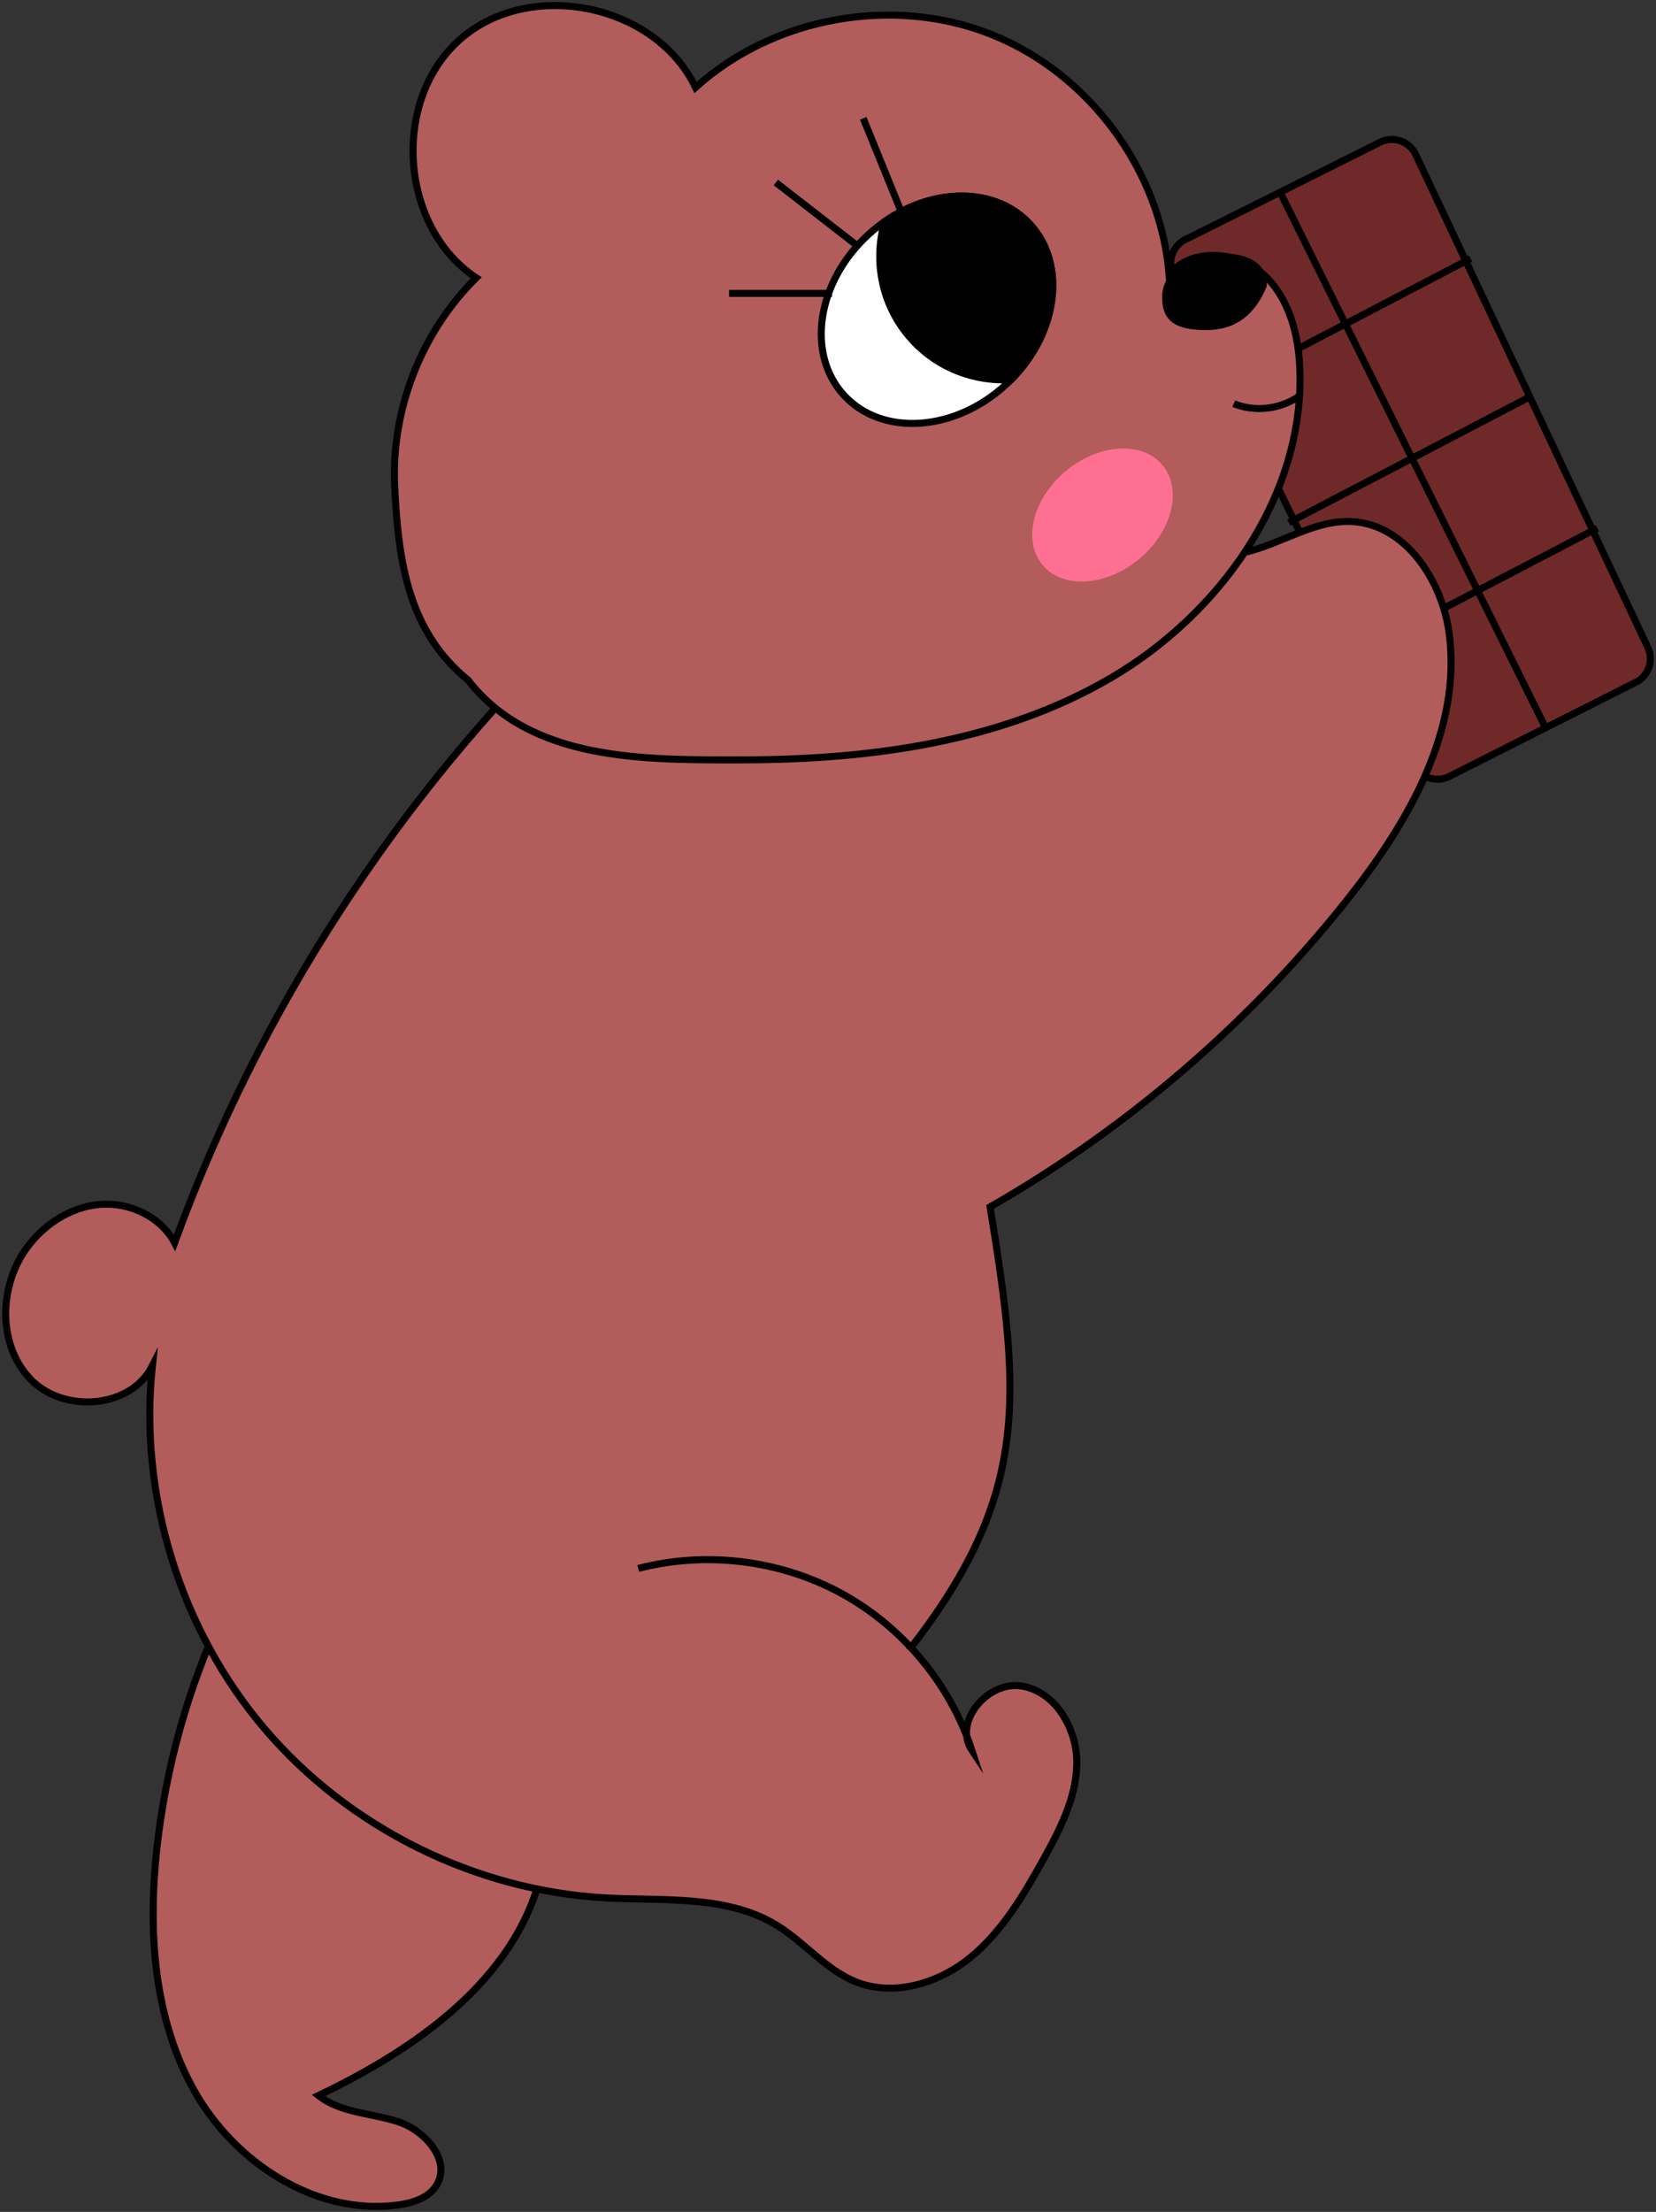 <svg width="236" height="315" viewBox="0 0 236 315" fill="none" xmlns="http://www.w3.org/2000/svg">
<rect x="0" y="0" width="236" height="315" fill="#333333" stroke="none"/>
<g clip-path="url(#clip0_133_2888)">
<path d="M168.966 34.096L196.674 20.26C198.574 19.305 200.897 20.119 201.777 22.062L234.854 92.245C235.655 93.984 235.011 96.053 233.362 97.04L206.8 110.437C204.916 111.565 202.452 110.845 201.478 108.87L167.239 39.111C166.329 37.262 167.082 35.021 168.935 34.096H168.966Z" fill="#702929" stroke="black" stroke-miterlimit="10"/>
<path d="M209.579 36.823L175.042 54.843" stroke="black"/>
<path d="M218.213 56.41L183.676 74.429" stroke="black"/>
<path d="M227.633 75.213L193.095 93.232" stroke="black"/>
<path d="M31.853 229.571C26.829 240.21 23.611 251.696 22.339 263.385C21.083 275.075 21.9 287.406 27.645 297.67C33.391 307.933 44.93 315.533 56.61 314.028C58.792 313.746 61.162 313.01 62.261 311.114C64.287 307.635 60.581 303.42 56.767 302.167C52.952 300.913 48.541 300.929 45.385 298.422C59.294 291.794 73.407 281.922 77.081 266.989C79.969 255.284 75.134 242.059 65.385 234.946C55.636 227.832 41.539 227.283 31.241 233.598L31.837 229.602L31.853 229.571Z" fill="#B25C5C" stroke="black" stroke-miterlimit="10"/>
<path d="M90.959 223.366C100.582 220.859 111.147 222.144 119.892 226.907C128.636 231.671 135.418 239.85 138.51 249.283C135.779 245.193 140.818 239.286 145.653 240.116C150.489 240.947 153.534 246.274 153.456 251.179C153.377 256.083 151.007 260.643 148.62 264.937C145.795 269.998 142.765 275.122 138.259 278.788C133.754 282.455 127.411 284.382 122.011 282.251C117.725 280.559 114.727 276.673 110.802 274.244C103.675 269.825 94.648 270.734 86.281 270.28C67.74 269.246 49.749 260.33 37.724 246.212C25.699 232.094 19.765 212.946 21.711 194.519C18.697 200.536 9.278 201.319 4.505 196.571C-0.267 191.824 -0.236 183.55 3.595 178.019C6.028 174.525 9.89 171.924 14.129 171.532C18.367 171.14 22.889 173.224 24.883 176.985C36.939 143.891 56.594 113.587 81.916 89.064C101.053 70.512 132.765 70.951 158.793 76.764C164.884 78.127 171.164 80.039 177.255 78.691C182.467 77.547 187.208 74.053 192.546 74.272C200.207 74.586 205.497 82.561 206.518 90.145C208.37 103.919 200.709 117.128 192.075 128.034C178.071 145.693 160.677 160.673 141.101 171.877C145.591 199.314 146.642 213.118 129.515 235.04" fill="#B25C5C"/>
<path d="M90.959 223.366C100.582 220.859 111.147 222.144 119.892 226.907C128.636 231.671 135.418 239.85 138.51 249.283C135.779 245.193 140.818 239.286 145.653 240.116C150.489 240.947 153.534 246.274 153.456 251.179C153.377 256.083 151.007 260.643 148.62 264.937C145.795 269.998 142.765 275.122 138.259 278.788C133.754 282.455 127.411 284.382 122.011 282.251C117.725 280.559 114.727 276.673 110.802 274.244C103.675 269.825 94.648 270.734 86.281 270.28C67.74 269.246 49.749 260.33 37.724 246.212C25.699 232.094 19.765 212.946 21.711 194.519C18.697 200.536 9.278 201.319 4.505 196.571C-0.267 191.824 -0.236 183.55 3.595 178.019C6.028 174.525 9.89 171.924 14.129 171.532C18.367 171.14 22.889 173.224 24.883 176.985C36.939 143.891 56.594 113.587 81.916 89.064C101.053 70.512 132.765 70.951 158.793 76.764C164.884 78.127 171.164 80.039 177.255 78.691C182.467 77.547 187.208 74.053 192.546 74.272C200.207 74.586 205.497 82.561 206.518 90.145C208.37 103.919 200.709 117.128 192.075 128.034C178.071 145.693 160.677 160.673 141.101 171.877C145.591 199.314 146.642 213.118 129.515 235.04" stroke="black" stroke-miterlimit="10"/>
<path d="M66.72 96.868C58.227 89.942 56.767 80.18 56.249 69.258C55.731 58.337 60.063 47.259 67.866 39.565C56.892 32.294 55.715 14.134 65.668 5.516C75.621 -3.103 93.455 0.58 99.122 12.457C110.253 2.413 127.207 -0.642 141.164 4.857C155.12 10.357 165.387 24.178 166.611 39.095C169.814 35.178 176.454 35.726 180.159 39.173C183.864 42.62 185.136 47.979 185.261 53.025C185.701 70.935 173.739 87.529 158.26 96.57C142.78 105.611 124.287 108.149 106.344 108.212C91.712 108.259 75.684 108.416 66.72 96.868Z" fill="#B25C5C" stroke="black" stroke-miterlimit="10"/>
<path d="M120.263 56.274C125.674 62.178 136.001 61.519 143.33 54.803C150.66 48.087 152.215 37.856 146.805 31.952C141.395 26.048 131.067 26.706 123.738 33.422C116.409 40.139 114.853 50.369 120.263 56.274Z" fill="white" stroke="black" stroke-miterlimit="10"/>
<path fill-rule="evenodd" clip-rule="evenodd" d="M144.101 54.063C138.94 54.379 133.717 52.473 129.984 48.399C125.689 43.713 124.424 37.309 126.067 31.556C133.124 26.64 141.947 26.65 146.805 31.952C152.02 37.643 150.763 47.355 144.101 54.063Z" fill="black"/>
<path d="M129.984 48.399L129.615 48.737L129.615 48.737L129.984 48.399ZM144.101 54.063L144.132 54.562L144.322 54.55L144.456 54.415L144.101 54.063ZM126.067 31.556L125.782 31.146L125.635 31.247L125.587 31.419L126.067 31.556ZM146.805 31.952L146.436 32.29L146.436 32.29L146.805 31.952ZM129.615 48.737C133.455 52.928 138.828 54.887 144.132 54.562L144.07 53.564C139.052 53.872 133.978 52.018 130.353 48.062L129.615 48.737ZM125.587 31.419C123.898 37.33 125.197 43.916 129.615 48.737L130.353 48.062C126.182 43.51 124.95 37.289 126.548 31.693L125.587 31.419ZM147.174 31.614C142.092 26.069 132.97 26.138 125.782 31.146L126.353 31.966C133.278 27.142 141.802 27.232 146.436 32.29L147.174 31.614ZM144.456 54.415C151.235 47.589 152.63 37.569 147.174 31.614L146.436 32.29C151.41 37.718 150.291 47.12 143.746 53.711L144.456 54.415Z" fill="black"/>
<path d="M118.579 41.784H103.901" stroke="black" stroke-miterlimit="10"/>
<path d="M122.159 34.984L110.573 25.99" stroke="black" stroke-miterlimit="10"/>
<path d="M128.548 30.437L123.022 16.852" stroke="black" stroke-miterlimit="10"/>
<path d="M185.152 56.41C182.483 58.29 178.856 58.713 175.826 57.491" stroke="black" stroke-miterlimit="10"/>
<path d="M182.467 27.437L220.27 103.652" stroke="black" stroke-miterlimit="10"/>
<path d="M180.536 40.74C178.966 44.658 176.237 47.008 171.902 47.008C167.567 47.008 165.622 45.769 165.622 42.307C165.622 38.846 169.137 36.04 173.472 36.04C177.807 36.04 180.536 37.279 180.536 40.74Z" fill="black"/>
<ellipse cx="11.056" cy="8.231" rx="11.056" ry="8.231" transform="matrix(0.835 -0.551 0.472 0.882 144 72.178)" fill="#FF6F92"/>
</g>
<defs>
<clipPath id="clip0_133_2888">
<rect width="236" height="315" fill="white"/>
</clipPath>
</defs>
</svg>
